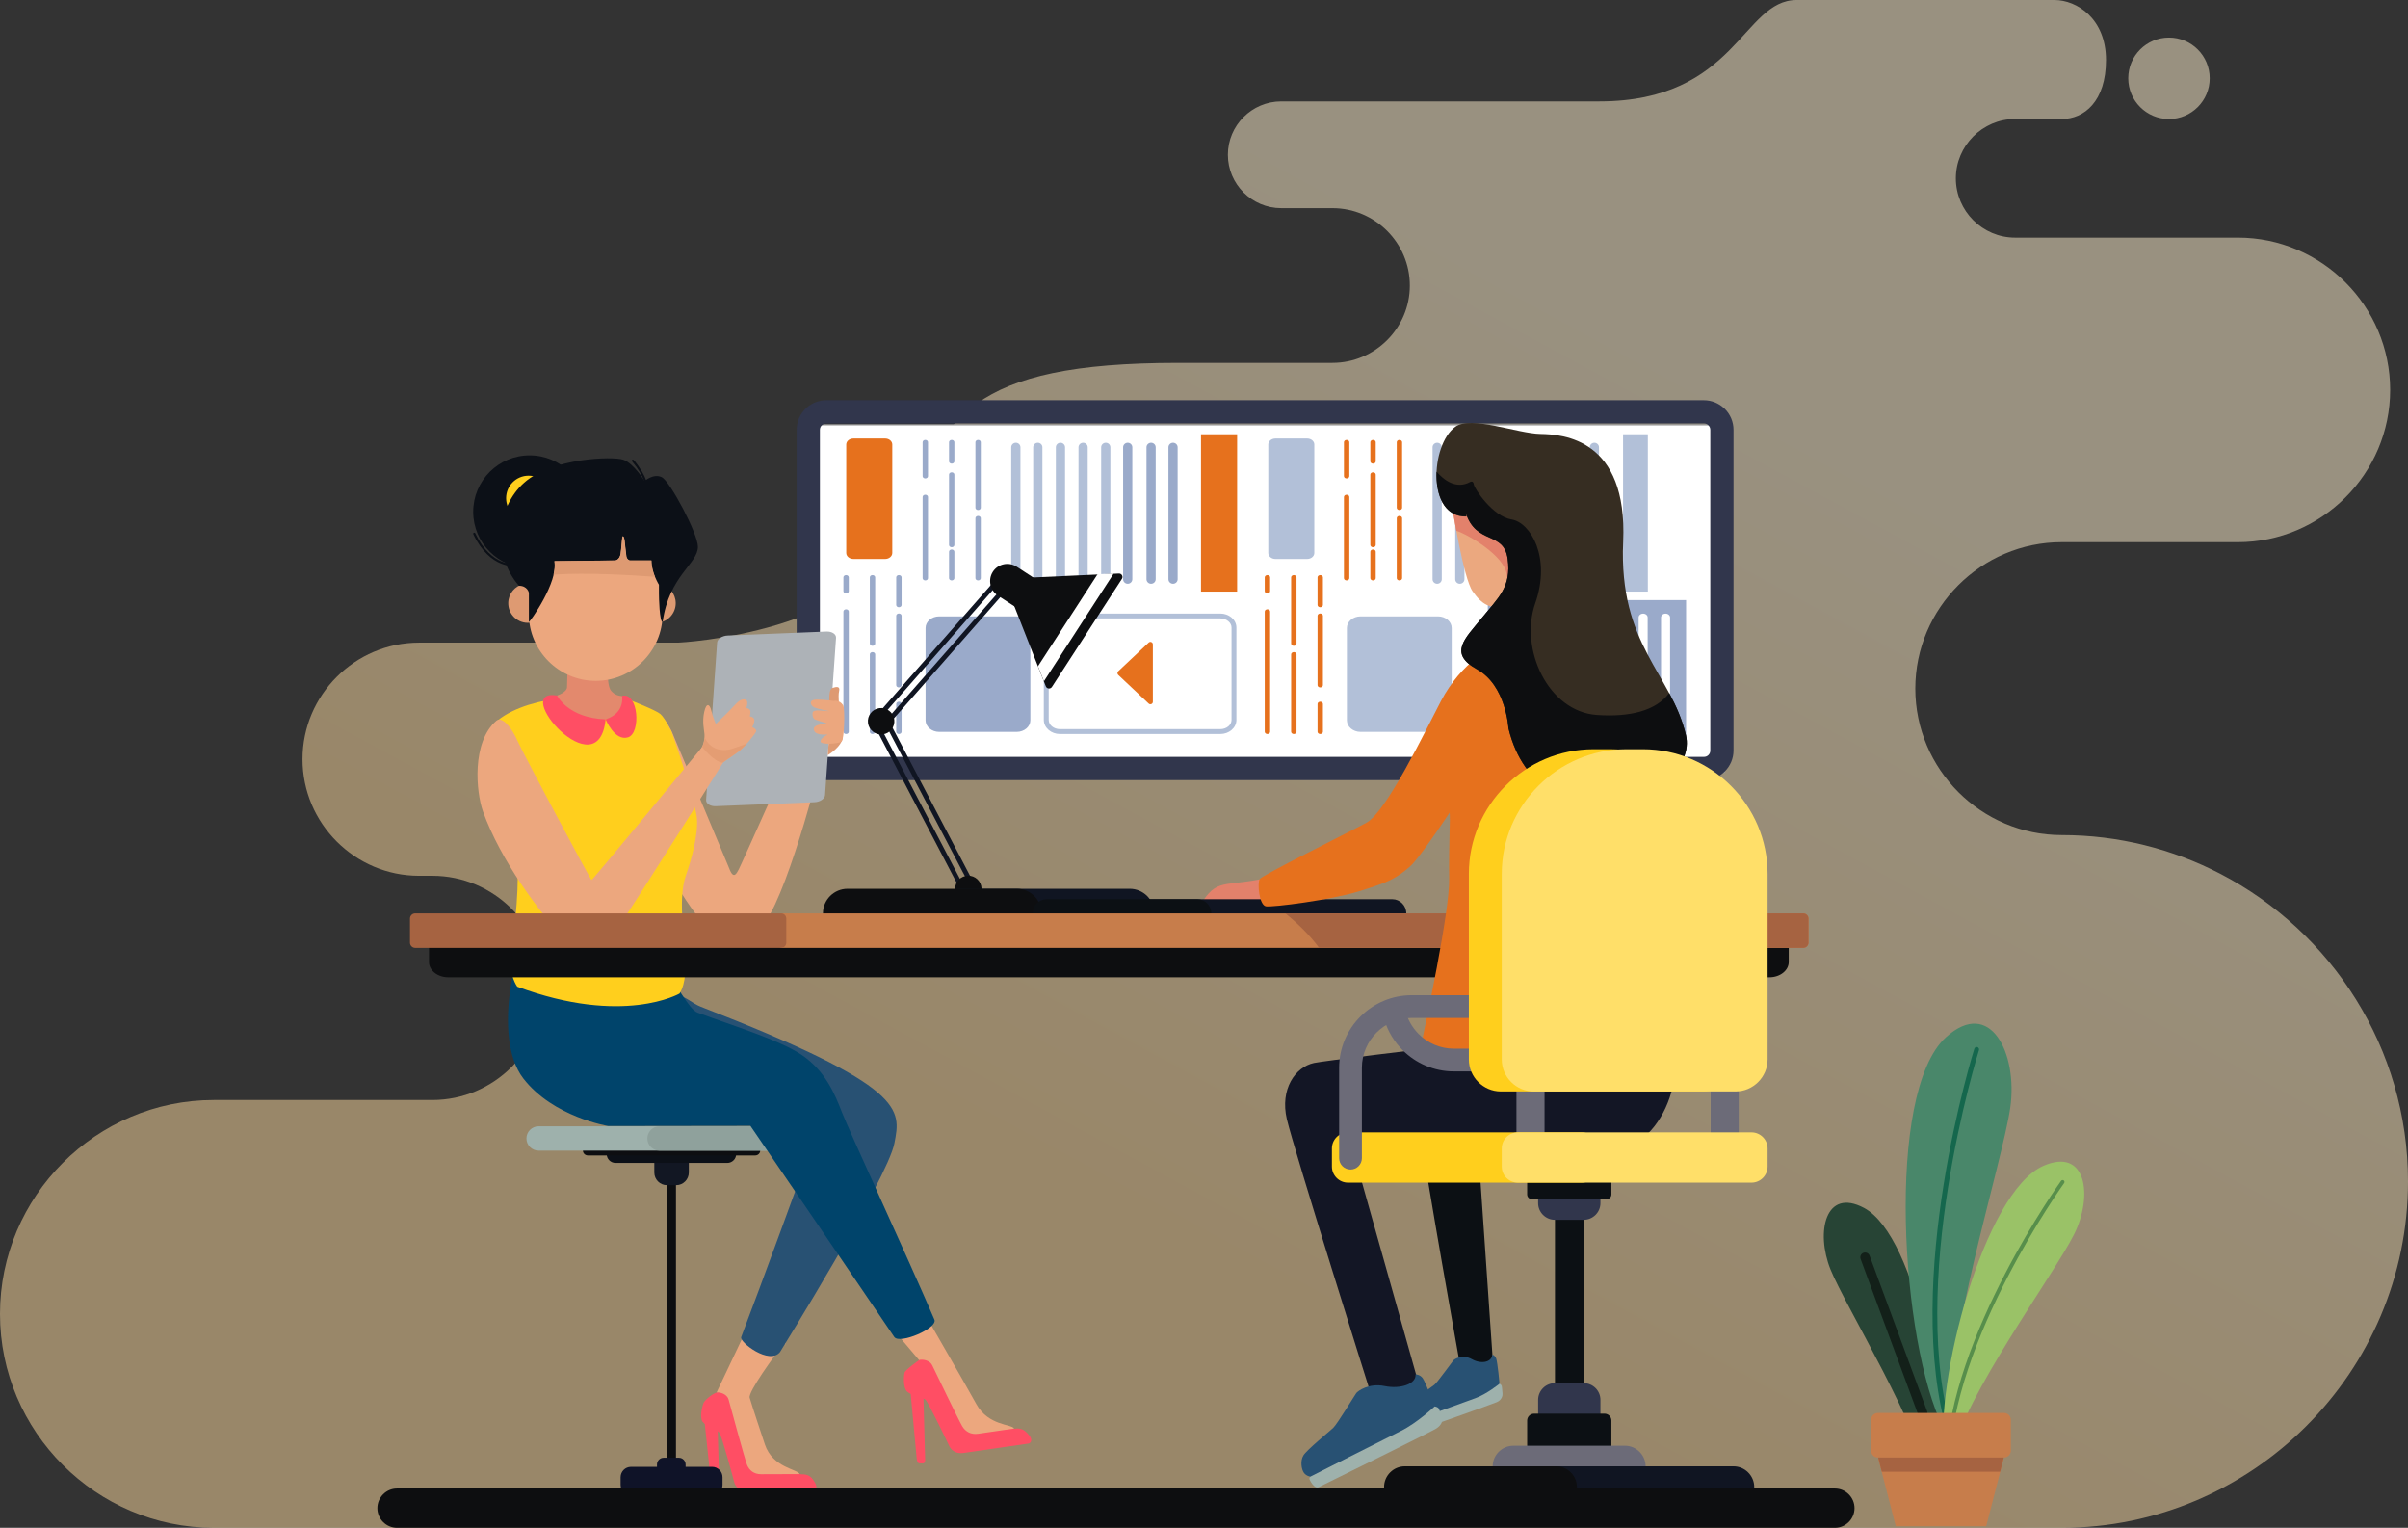 <?xml version="1.0" encoding="UTF-8"?>
<svg width="2010px" height="1275px" viewBox="0 0 2010 1275" version="1.1" xmlns="http://www.w3.org/2000/svg" xmlns:xlink="http://www.w3.org/1999/xlink">
    <rect x="0" y="0" width="2010" height="1275" fill="#333333" stroke="none"/>
    <!-- Generator: Sketch 54.1 (76490) - https://sketchapp.com -->
    <title>illustration-3</title>
    <desc>Created with Sketch.</desc>
    <defs>
        <linearGradient x1="73.267%" y1="26.96%" x2="36.325%" y2="70.119%" id="linearGradient-1">
            <stop stop-color="#FFF0CE" offset="0%"></stop>
            <stop stop-color="#FFDCA0" offset="100%"></stop>
        </linearGradient>
    </defs>
    <g id="Page-1" stroke="none" stroke-width="1" fill="none" fill-rule="evenodd">
        <g id="website-design-1" transform="translate(-273, -9769)">
            <g id="illustration-3" transform="translate(1278, 10406.5) scale(-1, 1) translate(-1278, -10406.5) translate(273, 9769)">
                <path d="M1810.482,99.305 C1791.707,99.305 1776.485,84.087 1776.485,65.318 C1776.485,46.545 1791.707,31.328 1810.482,31.328 C1829.254,31.328 1844.471,46.545 1844.471,65.318 C1844.471,84.087 1829.254,99.305 1810.482,99.305 Z M178.504,917.979 C80.325,917.979 0,998.307 0,1096.489 C0,1194.669 80.325,1275 178.504,1275 L1720.951,1275 C1879.93,1275 2010,1144.922 2010,985.942 C2010,874.655 1946.267,777.533 1853.497,729.275 C1813.738,708.592 1768.646,696.885 1720.951,696.885 C1653.736,696.885 1598.737,641.883 1598.737,574.663 C1598.737,507.442 1653.736,452.444 1720.951,452.444 L1868.041,452.444 C1937.93,452.444 1995.098,395.264 1995.098,325.372 C1995.098,255.486 1937.924,198.306 1868.041,198.306 L1682.044,198.306 C1654.839,198.306 1632.58,176.044 1632.58,148.834 C1632.58,121.625 1654.839,99.298 1682.044,99.298 L1720.951,99.298 C1739.723,99.298 1757.909,84.611 1757.909,50.093 C1757.909,15.574 1733.605,-2.70129318e-12 1714.833,-2.70129318e-12 L1591.951,-3.63797881e-12 C1560.651,-3.01352172e-12 1529.895,-2.70129318e-12 1499.685,-2.70129318e-12 C1454.376,-2.70129318e-12 1449.33,84.611 1334.881,84.611 C1157.948,84.611 1246.413,84.611 1069.49,84.611 C1044.98,84.611 1024.941,104.662 1024.941,129.158 L1024.941,129.161 C1024.941,153.663 1044.986,173.711 1069.49,173.711 L1112.267,173.711 C1147.769,173.711 1176.814,202.763 1176.814,238.26 C1176.814,273.767 1147.769,302.816 1112.267,302.816 L983.505,302.816 C809.64,302.816 785.085,348.254 754.635,438.629 C724.181,529.004 566.033,536.289 566.033,536.289 L349.786,536.289 C296.285,536.289 252.511,580.065 252.511,633.568 C252.511,687.074 296.285,730.847 349.786,730.847 L360.923,730.847 C412.381,730.847 454.482,772.953 454.482,824.416 C454.482,875.876 412.381,917.979 360.923,917.979 L178.504,917.979 Z" id="Fill-3" fill-opacity="0.5" fill="url(#linearGradient-1)" transform="translate(1005, 637.5) scale(-1, 1) translate(-1005, -637.5) "></path>
                <rect id="Rectangle" stroke="#979797" fill="#FFFFFF" x="570.5" y="354.5" width="771" height="290"></rect>
                <g id="screen" transform="translate(563, 334)">
                    <path d="M757.327,19.381 L24.673,19.381 C23.355,19.381 22.155,19.85 21.243,20.631 L20.946,20.942 C19.98,21.908 19.384,23.225 19.384,24.669 L19.384,292.331 C19.384,293.806 19.966,295.128 20.91,296.063 L20.946,296.099 C21.884,297.037 23.202,297.619 24.673,297.619 L757.327,297.619 C758.776,297.619 760.093,297.024 761.054,296.063 L761.077,296.081 L761.095,296.063 C762.034,295.128 762.616,293.806 762.616,292.331 L762.616,24.669 C762.616,23.225 762.02,21.908 761.054,20.942 C760.093,19.981 758.776,19.381 757.327,19.381 Z M24.673,0 L757.327,0 C764.123,0 770.291,2.775 774.758,7.242 C779.22,11.705 782,17.874 782,24.669 L782,292.331 C782,299.09 779.216,305.263 774.74,309.749 L774.758,309.762 C770.291,314.229 764.123,317 757.327,317 L24.673,317 C17.922,317 11.763,314.234 7.283,309.762 L7.22,309.699 C2.766,305.218 0,299.077 0,292.331 L0,24.669 C0,17.874 2.78,11.705 7.242,7.242 C7.468,7.017 7.698,6.809 7.937,6.611 C12.359,2.513 18.247,0 24.673,0 L24.673,0 Z" id="Fill-103" fill="#31364C"></path>
                    <path d="M183.925,181.294 C183.925,179.529 185.622,178.085 187.698,178.085 C189.769,178.085 191.467,179.529 191.467,181.294 L191.467,273.904 C191.467,275.664 189.769,277.108 187.698,277.108 C185.622,277.108 183.925,275.664 183.925,273.904 L183.925,181.294 Z M165.216,181.294 C165.216,179.529 166.914,178.085 168.99,178.085 C171.065,178.085 172.763,179.529 172.763,181.294 L172.763,273.904 C172.763,275.664 171.065,277.108 168.99,277.108 C166.914,277.108 165.216,275.664 165.216,273.904 L165.216,181.294 Z M146.508,181.294 C146.508,179.529 148.206,178.085 150.281,178.085 C152.352,178.085 154.05,179.529 154.05,181.294 L154.05,273.904 C154.05,275.664 152.352,277.108 150.281,277.108 C148.206,277.108 146.508,275.664 146.508,273.904 L146.508,181.294 Z M127.8,181.294 C127.8,179.529 129.493,178.085 131.573,178.085 C133.644,178.085 135.346,179.529 135.346,181.294 L135.346,273.904 C135.346,275.664 133.644,277.108 131.573,277.108 C129.493,277.108 127.8,275.664 127.8,273.904 L127.8,181.294 Z M109.087,181.294 C109.087,179.529 110.784,178.085 112.864,178.085 C114.936,178.085 116.633,179.529 116.633,181.294 L116.633,273.904 C116.633,275.664 114.936,277.108 112.864,277.108 C110.784,277.108 109.087,275.664 109.087,273.904 L109.087,181.294 Z M90.378,181.294 C90.378,179.529 92.08,178.085 94.152,178.085 C96.227,178.085 97.925,179.529 97.925,181.294 L97.925,273.904 C97.925,275.664 96.227,277.108 94.152,277.108 C92.08,277.108 90.378,275.664 90.378,273.904 L90.378,181.294 Z M71.67,181.294 C71.67,179.529 73.368,178.085 75.443,178.085 C77.519,178.085 79.216,179.529 79.216,181.294 L79.216,273.904 C79.216,275.664 77.519,277.108 75.443,277.108 C73.368,277.108 71.67,275.664 71.67,273.904 L71.67,181.294 Z M52.962,181.294 C52.962,179.529 54.664,178.085 56.735,178.085 C58.811,178.085 60.508,179.529 60.508,181.294 L60.508,273.904 C60.508,275.664 58.811,277.108 56.735,277.108 C54.664,277.108 52.962,275.664 52.962,273.904 L52.962,181.294 Z M39.602,289.795 L205.105,289.795 L205.105,166.78 L39.602,166.78 L39.602,289.795 Z" id="Fill-106" fill="#9AAACA"></path>
                    <polygon id="Fill-107" fill="#B2C0D8" points="71.521 159.683 92.209 159.683 92.209 28.388 71.521 28.388"></polygon>
                    <path d="M112.305,39.259 L112.305,149.399 C112.305,151.482 114.029,153.177 116.147,153.177 C118.256,153.177 119.989,151.482 119.989,149.399 L119.989,39.259 C119.989,37.185 118.256,35.485 116.147,35.485 C114.029,35.485 112.305,37.185 112.305,39.259" id="Fill-108" fill="#B2C0D8"></path>
                    <path d="M131.22,39.259 L131.22,149.399 C131.22,151.482 132.949,153.177 135.064,153.177 C137.175,153.177 138.904,151.482 138.904,149.399 L138.904,39.259 C138.904,37.185 137.175,35.485 135.064,35.485 C132.949,35.485 131.22,37.185 131.22,39.259" id="Fill-109" fill="#B2C0D8"></path>
                    <path d="M150.135,39.259 L150.135,149.399 C150.135,151.482 151.868,153.177 153.981,153.177 C156.095,153.177 157.819,151.482 157.819,149.399 L157.819,39.259 C157.819,37.185 156.095,35.485 153.981,35.485 C151.868,35.485 150.135,37.185 150.135,39.259" id="Fill-110" fill="#B2C0D8"></path>
                    <path d="M168.458,39.259 L168.458,149.399 C168.458,151.482 170.187,153.177 172.3,153.177 C174.414,153.177 176.142,151.482 176.142,149.399 L176.142,39.259 C176.142,37.185 174.414,35.485 172.3,35.485 C170.187,35.485 168.458,37.185 168.458,39.259" id="Fill-111" fill="#B2C0D8"></path>
                    <path d="M186.782,39.259 L186.782,149.399 C186.782,151.482 188.51,153.177 190.619,153.177 L190.624,153.177 C192.737,153.177 194.466,151.482 194.466,149.399 L194.466,39.259 C194.466,37.185 192.737,35.485 190.624,35.485 L190.619,35.485 C188.51,35.485 186.782,37.185 186.782,39.259" id="Fill-112" fill="#B2C0D8"></path>
                    <path d="M206.287,39.259 L206.287,149.399 C206.287,151.482 208.016,153.177 210.129,153.177 C212.243,153.177 213.971,151.482 213.971,149.399 L213.971,39.259 C213.971,37.185 212.243,35.485 210.129,35.485 C208.016,35.485 206.287,37.185 206.287,39.259" id="Fill-113" fill="#B2C0D8"></path>
                    <path d="M224.611,39.259 L224.611,149.399 C224.611,151.482 226.339,153.177 228.453,153.177 C230.562,153.177 232.295,151.482 232.295,149.399 L232.295,39.259 C232.295,37.185 230.562,35.485 228.453,35.485 C226.339,35.485 224.611,37.185 224.611,39.259" id="Fill-114" fill="#B2C0D8"></path>
                    <path d="M243.525,39.259 L243.525,149.399 C243.525,151.482 245.254,153.177 247.367,153.177 C249.481,153.177 251.209,151.482 251.209,149.399 L251.209,39.259 C251.209,37.185 249.481,35.485 247.367,35.485 C245.254,35.485 243.525,37.185 243.525,39.259" id="Fill-115" fill="#B2C0D8"></path>
                    <path d="M276.626,89.746 C276.626,90.791 277.63,91.638 278.87,91.638 C280.105,91.638 281.11,90.791 281.11,89.746 L281.11,35.016 C281.11,33.971 280.105,33.119 278.87,33.119 C277.63,33.119 276.626,33.971 276.626,35.016 L276.626,89.746 Z M276.626,148.494 C276.626,149.539 277.63,150.386 278.87,150.386 C280.105,150.386 281.11,149.539 281.11,148.494 L281.11,98.424 C281.11,97.383 280.105,96.531 278.87,96.531 C277.63,96.531 276.626,97.383 276.626,98.424 L276.626,148.494 Z M298.666,51.031 C298.666,52.076 299.67,52.923 300.905,52.923 C302.145,52.923 303.145,52.076 303.145,51.031 L303.145,35.016 C303.145,33.971 302.145,33.119 300.905,33.119 C299.67,33.119 298.666,33.971 298.666,35.016 L298.666,51.031 Z M298.666,120.787 C298.666,121.832 299.67,122.679 300.905,122.679 C302.145,122.679 303.145,121.832 303.145,120.787 L303.145,62.048 C303.145,61.002 302.145,60.151 300.905,60.151 C299.67,60.151 298.666,61.002 298.666,62.048 L298.666,120.787 Z M298.666,148.494 C298.666,149.539 299.67,150.386 300.905,150.386 C302.145,150.386 303.145,149.539 303.145,148.494 L303.145,126.464 C303.145,125.419 302.145,124.572 300.905,124.572 C299.67,124.572 298.666,125.419 298.666,126.464 L298.666,148.494 Z M320.701,63.377 C320.701,64.422 321.706,65.269 322.941,65.269 C324.181,65.269 325.18,64.422 325.18,63.377 L325.18,35.016 C325.18,33.971 324.181,33.119 322.941,33.119 C321.706,33.119 320.701,33.971 320.701,35.016 L320.701,63.377 Z M320.701,148.494 C320.701,149.539 321.706,150.386 322.941,150.386 C324.181,150.386 325.18,149.539 325.18,148.494 L325.18,80.738 C325.18,79.693 324.181,78.846 322.941,78.846 C321.706,78.846 320.701,79.693 320.701,80.738 L320.701,148.494 Z M342.741,170.852 C342.741,171.898 343.741,172.745 344.981,172.745 C346.216,172.745 347.22,171.898 347.22,170.852 L347.22,147.827 C347.22,146.777 346.216,145.935 344.981,145.935 C343.741,145.935 342.741,146.777 342.741,147.827 L342.741,170.852 Z M342.741,237.775 C342.741,238.824 343.741,239.667 344.981,239.667 C346.216,239.667 347.22,238.824 347.22,237.775 L347.22,179.869 C347.22,178.819 346.216,177.976 344.981,177.976 C343.741,177.976 342.741,178.819 342.741,179.869 L342.741,237.775 Z M342.741,276.665 C342.741,277.711 343.741,278.558 344.981,278.558 C346.216,278.558 347.22,277.711 347.22,276.665 L347.22,253.464 C347.22,252.419 346.216,251.572 344.981,251.572 C343.741,251.572 342.741,252.419 342.741,253.464 L342.741,276.665 Z M364.772,203.065 C364.772,204.111 365.781,204.958 367.016,204.958 C368.251,204.958 369.26,204.111 369.26,203.065 L369.26,147.827 C369.26,146.777 368.251,145.935 367.016,145.935 C365.781,145.935 364.772,146.777 364.772,147.827 L364.772,203.065 Z M364.772,276.665 C364.772,277.711 365.781,278.558 367.016,278.558 C368.251,278.558 369.26,277.711 369.26,276.665 L369.26,212.077 C369.26,211.032 368.251,210.185 367.016,210.185 C365.781,210.185 364.772,211.032 364.772,212.077 L364.772,276.665 Z M386.812,159.34 C386.812,160.385 387.816,161.232 389.051,161.232 C390.291,161.232 391.296,160.385 391.296,159.34 L391.296,147.827 C391.296,146.777 390.291,145.935 389.051,145.935 C387.816,145.935 386.812,146.777 386.812,147.827 L386.812,159.34 Z M386.812,276.665 C386.812,277.711 387.816,278.558 389.051,278.558 C390.291,278.558 391.296,277.711 391.296,276.665 L391.296,176.363 C391.296,175.318 390.291,174.471 389.051,174.471 C387.816,174.471 386.812,175.318 386.812,176.363 L386.812,276.665 L386.812,276.665 Z" id="Fill-116" fill="#E6711D"></path>
                    <path d="M388.34,127.482 L388.34,36.932 C388.34,34.187 385.658,31.937 382.385,31.937 L355.87,31.937 C352.597,31.937 349.92,34.187 349.92,36.932 L349.92,127.482 C349.92,130.232 352.597,132.478 355.87,132.478 L382.385,132.478 C385.658,132.478 388.34,130.232 388.34,127.482" id="Fill-117" fill="#B2C0D8"></path>
                    <path d="M235.25,190.055 L235.25,267.111 C235.25,272.424 240.369,276.784 246.624,276.784 L311.352,276.784 C317.611,276.784 322.73,272.424 322.73,267.111 L322.73,190.055 C322.73,184.737 317.611,180.382 311.352,180.382 L246.624,180.382 C240.369,180.382 235.25,184.737 235.25,190.055" id="Fill-118" fill="#B2C0D8"></path>
                    <polygon id="Fill-119" fill="#E6711D" points="414.348 159.683 444.493 159.683 444.493 28.388 414.348 28.388"></polygon>
                    <path d="M463.998,39.259 L463.998,149.399 C463.998,151.482 465.73,153.177 467.843,153.177 C469.951,153.177 471.683,151.482 471.683,149.399 L471.683,39.259 C471.683,37.185 469.951,35.485 467.843,35.485 C465.73,35.485 463.998,37.185 463.998,39.259" id="Fill-120" fill="#9AAACA"></path>
                    <path d="M482.322,39.259 L482.322,149.399 C482.322,151.482 484.05,153.177 486.159,153.177 C488.273,153.177 490.006,151.482 490.006,149.399 L490.006,39.259 C490.006,37.185 488.273,35.485 486.159,35.485 C484.05,35.485 482.322,37.185 482.322,39.259" id="Fill-121" fill="#9AAACA"></path>
                    <path d="M501.828,39.259 L501.828,149.399 C501.828,151.482 503.556,153.177 505.67,153.177 C507.779,153.177 509.512,151.482 509.512,149.399 L509.512,39.259 C509.512,37.185 507.779,35.485 505.67,35.485 C503.556,35.485 501.828,37.185 501.828,39.259" id="Fill-122" fill="#9AAACA"></path>
                    <path d="M520.151,39.259 L520.151,149.399 C520.151,151.482 521.88,153.177 523.993,153.177 C526.102,153.177 527.835,151.482 527.835,149.399 L527.835,39.259 C527.835,37.185 526.102,35.485 523.993,35.485 C521.88,35.485 520.151,37.185 520.151,39.259" id="Fill-123" fill="#B2C0D8"></path>
                    <path d="M539.066,39.259 L539.066,149.399 C539.066,151.482 540.794,153.177 542.903,153.177 C545.021,153.177 546.75,151.482 546.75,149.399 L546.75,39.259 C546.75,37.185 545.021,35.485 542.903,35.485 C540.794,35.485 539.066,37.185 539.066,39.259" id="Fill-124" fill="#B2C0D8"></path>
                    <path d="M557.98,39.259 L557.98,149.399 C557.98,151.482 559.71,153.177 561.825,153.177 C563.94,153.177 565.664,151.482 565.664,149.399 L565.664,39.259 C565.664,37.185 563.94,35.485 561.825,35.485 C559.71,35.485 557.98,37.185 557.98,39.259" id="Fill-125" fill="#B2C0D8"></path>
                    <path d="M576.895,39.259 L576.895,149.399 C576.895,151.482 578.623,153.177 580.732,153.177 L580.737,153.177 C582.851,153.177 584.579,151.482 584.579,149.399 L584.579,39.259 C584.579,37.185 582.851,35.485 580.737,35.485 L580.732,35.485 C578.623,35.485 576.895,37.185 576.895,39.259" id="Fill-126" fill="#B2C0D8"></path>
                    <path d="M595.218,39.259 L595.218,149.399 C595.218,151.482 596.947,153.177 599.06,153.177 C601.174,153.177 602.902,151.482 602.902,149.399 L602.902,39.259 C602.902,37.185 601.174,35.485 599.06,35.485 C596.947,35.485 595.218,37.185 595.218,39.259" id="Fill-127" fill="#B2C0D8"></path>
                    <path d="M628.319,89.746 C628.319,90.791 629.323,91.638 630.559,91.638 C631.798,91.638 632.803,90.791 632.803,89.746 L632.803,35.016 C632.803,33.971 631.798,33.119 630.559,33.119 C629.323,33.119 628.319,33.971 628.319,35.016 L628.319,89.746 Z M628.319,148.494 C628.319,149.539 629.323,150.386 630.559,150.386 C631.798,150.386 632.803,149.539 632.803,148.494 L632.803,98.424 C632.803,97.383 631.798,96.531 630.559,96.531 C629.323,96.531 628.319,97.383 628.319,98.424 L628.319,148.494 Z M650.359,51.031 C650.359,52.076 651.363,52.923 652.599,52.923 C653.834,52.923 654.838,52.076 654.838,51.031 L654.838,35.016 C654.838,33.971 653.834,33.119 652.599,33.119 C651.363,33.119 650.359,33.971 650.359,35.016 L650.359,51.031 Z M650.359,120.787 C650.359,121.832 651.363,122.679 652.599,122.679 C653.834,122.679 654.838,121.832 654.838,120.787 L654.838,62.048 C654.838,61.002 653.834,60.151 652.599,60.151 C651.363,60.151 650.359,61.002 650.359,62.048 L650.359,120.787 Z M650.359,148.494 C650.359,149.539 651.363,150.386 652.599,150.386 C653.834,150.386 654.838,149.539 654.838,148.494 L654.838,126.464 C654.838,125.419 653.834,124.572 652.599,124.572 C651.363,124.572 650.359,125.419 650.359,126.464 L650.359,148.494 Z M672.394,63.377 C672.394,64.422 673.399,65.269 674.638,65.269 C675.874,65.269 676.878,64.422 676.878,63.377 L676.878,35.016 C676.878,33.971 675.874,33.119 674.638,33.119 C673.399,33.119 672.394,33.971 672.394,35.016 L672.394,63.377 Z M672.394,148.494 C672.394,149.539 673.399,150.386 674.638,150.386 C675.874,150.386 676.878,149.539 676.878,148.494 L676.878,80.738 C676.878,79.693 675.874,78.846 674.638,78.846 C673.399,78.846 672.394,79.693 672.394,80.738 L672.394,148.494 Z M694.429,170.852 C694.429,171.898 695.434,172.745 696.674,172.745 C697.909,172.745 698.913,171.898 698.913,170.852 L698.913,147.827 C698.913,146.777 697.909,145.935 696.674,145.935 C695.434,145.935 694.429,146.777 694.429,147.827 L694.429,170.852 Z M694.429,237.775 C694.429,238.824 695.434,239.667 696.674,239.667 C697.909,239.667 698.913,238.824 698.913,237.775 L698.913,179.869 C698.913,178.819 697.909,177.976 696.674,177.976 C695.434,177.976 694.429,178.819 694.429,179.869 L694.429,237.775 Z M694.429,276.665 C694.429,277.711 695.434,278.558 696.674,278.558 C697.909,278.558 698.913,277.711 698.913,276.665 L698.913,253.464 C698.913,252.419 697.909,251.572 696.674,251.572 C695.434,251.572 694.429,252.419 694.429,253.464 L694.429,276.665 Z M716.469,203.065 C716.469,204.111 717.469,204.958 718.709,204.958 C719.949,204.958 720.949,204.111 720.949,203.065 L720.949,147.827 C720.949,146.777 719.949,145.935 718.709,145.935 C717.469,145.935 716.469,146.777 716.469,147.827 L716.469,203.065 Z M716.469,276.665 C716.469,277.711 717.469,278.558 718.709,278.558 C719.949,278.558 720.949,277.711 720.949,276.665 L720.949,212.077 C720.949,211.032 719.949,210.185 718.709,210.185 C717.469,210.185 716.469,211.032 716.469,212.077 L716.469,276.665 Z M738.505,159.34 C738.505,160.385 739.514,161.232 740.744,161.232 C741.984,161.232 742.989,160.385 742.989,159.34 L742.989,147.827 C742.989,146.777 741.984,145.935 740.744,145.935 C739.514,145.935 738.505,146.777 738.505,147.827 L738.505,159.34 Z M738.505,276.665 C738.505,277.711 739.514,278.558 740.744,278.558 C741.984,278.558 742.989,277.711 742.989,276.665 L742.989,176.363 C742.989,175.318 741.984,174.471 740.744,174.471 C739.514,174.471 738.505,175.318 738.505,176.363 L738.505,276.665 L738.505,276.665 Z" id="Fill-128" fill="#9AAACA"></path>
                    <path d="M740.624,127.482 L740.624,36.932 C740.624,34.187 737.947,31.937 734.674,31.937 L708.159,31.937 C704.886,31.937 702.204,34.187 702.204,36.932 L702.204,127.482 C702.204,130.232 704.886,132.478 708.159,132.478 L734.674,132.478 C737.947,132.478 740.624,130.232 740.624,127.482" id="Fill-129" fill="#E6711D"></path>
                    <path d="M586.943,190.055 L586.943,267.111 C586.943,272.424 592.062,276.784 598.317,276.784 L663.045,276.784 C669.304,276.784 674.423,272.424 674.423,267.111 L674.423,190.055 C674.423,184.737 669.304,180.382 663.045,180.382 L598.317,180.382 C592.062,180.382 586.943,184.737 586.943,190.055" id="Fill-130" fill="#9AAACA"></path>
                    <path d="M414.939,266.841 L414.939,189.729 C414.939,186.444 416.506,183.47 419.021,181.343 C421.454,179.288 424.777,178.017 428.417,178.017 L562.23,178.017 C565.87,178.017 569.197,179.288 571.622,181.343 C574.141,183.47 575.713,186.444 575.713,189.729 L575.713,266.841 C575.713,270.131 574.141,273.096 571.622,275.227 C569.197,277.282 565.87,278.558 562.23,278.558 L428.417,278.558 C424.777,278.558 421.454,277.282 419.021,275.227 C416.501,273.096 414.939,270.131 414.939,266.841 Z M419.016,189.729 L419.016,266.841 C419.016,268.878 420.027,270.752 421.653,272.127 C423.373,273.583 425.766,274.484 428.417,274.484 L562.23,274.484 C564.881,274.484 567.274,273.583 568.994,272.127 C570.62,270.752 571.626,268.878 571.626,266.841 L571.626,189.729 C571.626,187.692 570.62,185.818 568.994,184.443 C567.274,182.983 564.881,182.082 562.23,182.082 L428.417,182.082 C425.766,182.082 423.373,182.983 421.653,184.443 C420.027,185.818 419.016,187.692 419.016,189.729 L419.016,189.729 Z" id="Fill-131" fill="#B2C0D8"></path>
                    <path d="M484.686,251.635 L484.686,203.753 C484.686,202.91 485.16,202.186 485.931,201.847 C486.703,201.516 487.556,201.665 488.174,202.24 L513.591,226.177 C514.024,226.589 514.24,227.096 514.24,227.694 C514.24,228.291 514.024,228.803 513.591,229.21 L488.174,253.147 C487.556,253.731 486.703,253.876 485.931,253.541 C485.16,253.206 484.686,252.482 484.686,251.635" id="Fill-132" fill="#E6711D"></path>
                </g>
                <g id="girl-mobile" transform="translate(1382, 814) scale(-1, 1) translate(-1382, -814) translate(1149, 380)">
                    <path d="M375.848,787.169 C376.265,803.467 377.108,836.106 377.229,838.1 C377.392,840.77 375.805,841.21 375.805,841.21 C375.805,841.21 374.511,841.21 372.439,841.21 C370.365,841.21 370.148,836.719 370.148,836.719 L365.163,783.21 C364.009,782.659 362.989,782.053 362.221,781.373 C358.604,778.172 359.402,767.836 360.052,765.458 C360.702,763.081 371.964,755.199 371.964,755.199 C374.494,750.802 383.093,752.083 383.093,752.083 L398.452,776.186 L421.636,809.87 L451.23,812.378 C454.075,811.966 457.95,811.631 461.504,815.033 C463.27,816.721 465.314,818.984 465.669,820.689 C466.319,823.779 463.807,824.625 463.807,824.625 C463.807,824.625 418.581,831.172 409.516,832.484 C400.445,833.797 397.544,827.122 397.544,827.122 C397.544,827.122 379.877,790.004 377.458,788.067 C377.075,787.761 376.522,787.464 375.848,787.169 Z" id="Fill-96" fill="#FF4E64"></path>
                    <path d="M419.936,791.703 C429.953,809.967 449.528,808.349 451.486,812.139 C451.486,812.139 427.321,815.635 421.445,816.487 C415.574,817.336 410.988,814.868 408.197,810.228 C405.404,805.583 385.126,763.435 383.112,759.281 C381.094,755.124 374.999,754.082 372.149,754.976 L338.28,714.938 L367.028,699.445 C367.028,699.445 409.911,773.442 419.936,791.703 Z" id="Fill-57" fill="#ECA77E"></path>
                    <path d="M202.32,795.89 L192.697,802.396 L198.34,856.201 C198.34,856.201 198.553,860.186 200.626,860.186 C202.696,860.186 203.989,860.186 203.989,860.186 C203.989,860.186 205.575,859.794 205.412,857.427 C205.253,855.057 203.801,804.103 203.801,804.103 L202.32,795.89" id="Fill-58" fill="#FF4E64"></path>
                    <path d="M192.408,790.485 C191.322,792.759 188.616,802.93 191.595,806.642 C194.573,810.35 203.37,813.223 205.399,815.501 C207.431,817.772 217.987,857.266 217.987,857.266 C217.987,857.266 219.61,864.325 228.815,864.325 C238.018,864.325 283.904,864.325 283.904,864.325 C283.904,864.325 286.544,863.848 286.476,860.676 C286.436,858.927 284.839,856.38 283.409,854.447 C280.533,850.548 276.639,850.324 273.755,850.324 L244.99,843.563 L228.341,806.698 L217.649,780.49 C217.649,780.49 209.392,777.977 206.078,781.989 C202.099,780.49 193.488,788.211 192.408,790.485 Z" id="Fill-59" fill="#FF4E64"></path>
                    <path d="M260.57,739.539 C250.634,752.136 229.376,781.737 230.751,786.408 C233.135,794.518 240.841,817.504 243.46,825.415 C249.955,845.008 271.185,846.104 272.415,850.152 C272.415,850.152 246.301,850.26 240.349,850.26 C234.394,850.26 230.336,847.156 228.441,842.136 C226.546,837.119 214.369,792.316 213.15,787.894 C211.931,783.478 206.112,781.567 203.137,782.043 L230.751,723.85 C236.223,723.215 263.19,739.527 260.57,742.847" id="Fill-60" fill="#ECA77E"></path>
                    <path d="M256.071,748.329 C256.071,748.329 345.821,603.791 351.549,574.153 C357.046,545.71 362.327,526.991 189.865,460.098 C182.793,457.354 177.196,451.209 168.991,450.074 C50.213,470.508 -3.925,521.008 161.172,536.819 C294.776,549.613 275.702,595.118 275.702,595.118 C275.702,595.118 240.538,691.79 223.669,735.853 C222.091,739.974 247.179,759.375 256.071,748.329" id="Fill-61" fill="#285173"></path>
                    <path d="M169.252,840.627 L169.252,587.959 C169.252,586.409 167.968,585.141 166.396,585.141 L164.292,585.141 C162.72,585.141 161.437,586.409 161.437,587.959 L161.437,840.627 C161.437,842.177 162.72,843.442 164.292,843.442 L166.396,843.442 C167.968,843.442 169.252,842.177 169.252,840.627" id="Fill-62" fill="#0D0E11"></path>
                    <path d="M169.444,577.774 L161.691,577.774 C155.9,577.774 151.165,582.512 151.165,588.303 L151.165,598.503 C151.165,604.293 155.9,609.029 161.691,609.029 L169.444,609.029 C175.234,609.029 179.969,604.293 179.969,598.503 L179.969,588.303 C179.969,582.512 175.234,577.774 169.444,577.774" id="Fill-63" fill="#121723"></path>
                    <path d="M171.696,836.522 L158.995,836.522 C155.916,836.522 153.398,839.052 153.398,842.15 L153.398,846.298 C153.398,849.395 155.916,851.926 158.995,851.926 L171.696,851.926 C174.775,851.926 177.29,849.395 177.29,846.298 L177.29,842.15 C177.29,839.052 174.775,836.522 171.696,836.522" id="Fill-64" fill="#0F1328"></path>
                    <path d="M199.467,844.112 L131.668,844.112 C126.916,844.112 123.031,848.004 123.031,852.758 L123.031,859.131 C123.031,863.888 126.916,867.777 131.668,867.777 L199.467,867.777 C204.219,867.777 208.103,863.888 208.103,859.131 L208.103,852.758 C208.103,848.004 204.219,844.112 199.467,844.112" id="Fill-65" fill="#0F1328"></path>
                    <path d="M219.491,583.132 L219.491,583.132 C219.491,579.077 216.147,575.764 212.062,575.764 L118.849,575.764 C114.762,575.764 111.42,579.077 111.42,583.132 C111.42,587.184 114.762,590.499 118.849,590.499 L212.062,590.499 C216.147,590.499 219.491,587.184 219.491,583.132" id="Fill-66" fill="#0C1017"></path>
                    <path d="M239.587,580.118 L239.587,580.118 C239.587,577.844 237.701,575.988 235.393,575.988 L95.742,575.988 C93.436,575.988 91.548,577.844 91.548,580.118 C91.548,582.388 93.436,584.248 95.742,584.248 L235.393,584.248 C237.701,584.248 239.587,582.388 239.587,580.118" id="Fill-67" fill="#0D0E11"></path>
                    <path d="M54.548,559.914 L280.159,559.914 C285.723,559.914 290.273,564.487 290.273,570.07 L290.273,570.073 C290.273,575.659 285.723,580.229 280.159,580.229 L54.548,580.229 C48.987,580.229 44.434,575.659 44.434,570.073 L44.434,570.07 C44.434,564.487 48.987,559.914 54.548,559.914" id="Fill-68" fill="#9EB1AC"></path>
                    <path d="M155.486,559.914 L280.15,559.914 C285.716,559.914 290.273,564.487 290.273,570.07 L290.273,570.073 C290.273,575.659 285.716,580.229 280.15,580.229 L155.486,580.229 C149.917,580.229 145.36,575.659 145.36,570.073 L145.36,570.07 C145.36,564.487 149.917,559.914 155.486,559.914" id="Fill-69" fill="#8FA19C"></path>
                    <path d="M47.112,0 C73.132,0 94.227,21.092 94.227,47.106 C94.227,73.12 73.132,94.212 47.112,94.212 C21.093,94.212 0,73.12 0,47.106 C0,21.092 21.093,0 47.112,0" id="Fill-70" fill="#0C1017"></path>
                    <path d="M46.219,16.967 C56.579,16.967 64.977,25.363 64.977,35.72 C64.977,46.075 56.579,54.473 46.219,54.473 C35.859,54.473 27.464,46.075 27.464,35.72 C27.464,25.363 35.859,16.967 46.219,16.967" id="Fill-71" fill="#FFCF1D"></path>
                    <path d="M221.602,345.598 C223.088,343.147 271.499,234.587 272.044,233.824 C272.595,233.057 273.796,233.242 273.796,233.242 C273.796,233.242 284.126,245.261 291.877,246.13 C291.877,246.13 292.775,248.012 292.425,248.552 C292.076,249.094 265.635,357.482 243.67,389.856 C233.141,405.368 211.607,411.315 198.838,398.239 C176.909,375.781 152.269,331.716 137.649,291.143 C131.871,275.109 128.072,233.412 148.723,215.575 C154.197,210.846 162.681,223.456 166.259,231.709 C169.842,239.958 213.663,344.624 213.663,344.624 C217.528,355.066 220.115,348.049 221.602,345.598 Z" id="Fill-72" fill="#ECA77E"></path>
                    <path d="M162.874,435.719 C169.004,438.477 179.545,462.207 187.217,465.042 C217.449,476.215 256.046,488.031 274.327,500.418 C293.839,513.631 301.883,532.953 307.84,548.349 C313.818,563.803 362.393,668.748 384.963,721.241 C388.045,728.404 355.831,742.159 351.461,735.734 C330.026,704.198 259.622,600.675 231.354,559.512 L112.711,559.677 C112.711,559.677 66.749,552.296 41.776,519.917 C14.884,485.057 37.07,400.042 48.914,398.904 C71.367,396.75 116.492,385.842 152.503,403.456 C174.34,414.132 152.954,435.81 162.874,435.719" id="Fill-73" fill="#00446B"></path>
                    <path d="M165.021,229.145 C173.052,250.886 185.788,292.314 186.725,302.731 C187.955,316.337 182.105,337.515 177.68,350.043 C169.403,373.48 178.779,408.614 176.837,433.085 C176.343,439.292 174.937,444.883 172.203,449.146 C172.203,449.146 125.398,476.296 36.753,443.396 C36.753,443.396 29.455,433.553 31.519,418.011 C43.398,328.561 35.827,316.064 16.077,225.2 C39.115,201.081 97.444,197.173 131.316,204.416 C131.342,204.425 152.421,212.61 156.201,215.843 C159.983,219.084 164.731,229.344 164.731,229.344 L165.021,229.145" id="Fill-74" fill="#FFCF1D"></path>
                    <path d="M78.93,152.034 L79.115,164.406 C79.115,164.406 78.41,189.723 78.305,193.565 C78.211,196.897 72.431,200.555 63.597,202.18 C59.395,202.954 64.322,209.808 73.022,217.042 C90.541,231.606 101.535,221.42 110.371,220.425 C129.687,218.256 133.113,201.366 124.069,200.884 C121.508,200.748 118.096,199.929 115.114,196.5 C111.005,191.77 111.77,171.203 116.16,165.943 C120.55,160.677 78.93,152.034 78.93,152.034" id="Fill-75" fill="#E3896D"></path>
                    <path d="M110.527,220.31 C104.467,279.669 30.052,193.791 70.015,200.399 C70.015,200.399 78.895,219.219 110.527,220.31" id="Fill-76" fill="#FF4E64"></path>
                    <path d="M124.25,200.755 C124.25,200.755 127.078,214.955 110.527,220.334 C110.527,220.334 118.019,238.715 129.177,235.339 C140.335,231.964 137.85,197.046 124.25,200.755" id="Fill-77" fill="#FF4E64"></path>
                    <path d="M154.878,107.165 C155.281,107.222 155.679,107.287 156.074,107.37 L156.085,107.373 L156.085,107.37 C163.355,108.901 168.875,115.305 169.025,123.081 C169.193,132.116 162.034,139.581 153.035,139.752 C144.036,139.923 136.599,132.735 136.432,123.702 C136.329,118.45 138.703,113.728 142.48,110.663 C142.065,115.496 142.829,121.473 148.972,122.074 L148.796,112.636 C148.722,108.818 152.268,107.062 154.878,107.165" id="Fill-78" fill="#DE9A72"></path>
                    <path d="M43.401,107.165 C42.995,107.222 42.6,107.287 42.205,107.37 L42.191,107.373 L42.194,107.37 C34.924,108.901 29.401,115.305 29.254,123.081 C29.083,132.116 36.242,139.581 45.241,139.752 C54.243,139.923 61.677,132.735 61.847,123.702 C61.95,118.45 59.573,113.728 55.799,110.663 C56.213,115.496 55.45,121.473 49.307,122.074 L49.483,112.636 C49.557,108.818 46.008,107.062 43.401,107.165" id="Fill-79" fill="#DE9A72"></path>
                    <path d="M102.263,25.897 L102.271,25.897 C132.966,25.897 158.087,50.998 158.087,81.68 L158.087,132.418 C158.087,163.097 132.966,188.201 102.271,188.201 L102.263,188.201 C71.568,188.201 46.444,163.097 46.444,132.418 L46.444,81.68 C46.444,50.998 71.568,25.897 102.263,25.897" id="Fill-80" fill="#ECA77E"></path>
                    <path d="M46.464,139.085 L46.464,114.628 C46.464,114.628 45.339,108.837 38.174,108.837 C16.204,83.605 19.101,43.553 42.558,22.787 C66.014,2.021 116.394,0.69 125.187,3.618 C133.987,6.546 143.046,21.451 143.046,21.451 C143.046,21.451 150.509,14.797 157.441,18.256 C164.369,21.717 187.561,65.375 187.561,76.293 C187.561,90.573 163.446,100.447 158.117,139.085 C155.461,139.085 155.029,118.623 155.029,115.161 C155.029,111.703 155.029,107.974 155.029,107.974 C155.029,107.974 148.788,98.095 148.788,87.71 L131.093,87.71 C129.655,87.71 128.255,86.161 127.936,84.643 C127.615,83.125 126.655,73.061 126.337,70.667 C126.016,68.269 125.218,67.069 124.738,67.71 C124.258,68.349 123.937,76.656 123.138,82.007 C122.349,87.276 118.775,87.702 118.661,87.71 L67.891,88.266 C71.104,105.858 47.276,139.085 46.464,139.085" id="Fill-81" fill="#0C1017"></path>
                    <path d="M289.651,144.007 L207.611,153.07 C203.017,153.578 199.251,156.53 199.251,159.634 L199.25,291.103 C199.25,294.203 203.016,296.32 207.61,295.817 L289.649,286.749 C294.251,286.241 298.009,283.289 298.009,280.19 L298.01,148.716 C298.01,145.616 294.252,143.494 289.651,144.007" id="Fill-83" fill="#ADB2B7" transform="translate(248.63, 219.911) rotate(4) translate(-248.63, -219.911) "></path>
                    <path d="M35.37,90.539 C35.863,90.471 36.318,90.81 36.386,91.296 C36.458,91.785 36.116,92.238 35.624,92.305 C35.564,92.314 14.34,95.714 0.085,65.793 C-0.125,65.346 0.068,64.815 0.515,64.603 C0.962,64.397 1.5,64.586 1.71,65.03 C15.39,93.747 35.314,90.547 35.37,90.539" id="Fill-86" fill="#0C1017"></path>
                    <path d="M142.162,46.176 C141.899,46.596 142.02,47.147 142.437,47.413 C142.856,47.677 143.405,47.555 143.672,47.135 C143.706,47.084 155.488,29.191 133.982,3.885 C133.659,3.51 133.096,3.465 132.722,3.788 C132.348,4.106 132.303,4.674 132.623,5.048 C153.262,29.333 142.193,46.128 142.162,46.176" id="Fill-87" fill="#0C1017"></path>
                    <path d="M296.046,250.123 C295.818,250.36 297.625,228.163 297.625,228.163 L308.583,234.934 C307.536,243.544 296.275,249.886 296.046,250.123 Z" id="Fill-88" fill="#DE9A72"></path>
                    <path d="M299.7,194.184 C303.338,192.88 306.459,192.619 305.417,196.797 C304.379,200.975 305.68,211.419 305.68,211.419 L297.618,210.636 C297.618,210.636 295.801,195.751 299.7,194.184" id="Fill-89" fill="#DE9A72"></path>
                    <path d="M308.803,208.565 C310.371,210.965 309.848,236.879 307.493,238.799 C305.138,240.718 290.085,241.798 289.954,238.799 C289.824,235.799 295.975,232.922 295.975,232.922 C295.975,232.922 286.485,234.061 284.653,229.979 C282.823,225.901 287.863,224.411 294.534,224.015 C297.225,223.854 288.966,221.906 285.582,220.584 C283.644,219.823 282.9,217.081 283.281,214.851 C283.894,211.25 293.705,213.718 297.154,213.446 C297.154,213.446 288.27,211.943 284.534,210.227 C281.601,208.884 279.377,203.904 286.838,203.83 C292.418,203.774 300.947,204.981 300.947,204.981 C300.893,204.995 305.53,203.567 308.803,208.565" id="Fill-90" fill="#ECA77E"></path>
                    <path d="M188.231,247.826 C192.587,242.211 193.267,236.382 193.017,232.593 C192.766,228.804 190.979,222.529 192.857,214.036 C194.735,205.54 197.649,208.088 198.738,213.039 C199.828,217.99 202.523,224.205 202.523,224.205 C202.523,224.205 214.575,212.755 219.11,207.585 C223.649,202.415 228.838,202.532 228.796,206.491 C228.753,210.451 227.234,210.551 228.793,211.056 C230.349,211.565 231.777,212.383 231.351,215.149 C230.924,217.919 230.924,217.919 230.924,217.919 C230.924,217.919 234.293,218.152 234.617,220.72 C234.936,223.285 232.881,226.77 232.881,226.77 C232.881,226.77 236.805,228.488 236.168,230.357 C235.53,232.226 227.376,242.657 221.424,247.159 C215.471,251.661 205.632,257.331 202.856,261.472 C200.081,265.611 188.231,247.826 188.231,247.826" id="Fill-91" fill="#ECA77E"></path>
                    <path d="M188.454,247.837 C191.79,243.52 192.96,239.075 193.209,235.53 C197.361,244.547 206.605,247.86 216.075,244.862 C219.374,243.818 223.843,242.228 228.423,240.54 C226.137,243.071 223.668,245.518 221.493,247.17 C215.568,251.669 205.772,257.334 203.011,261.473 C200.25,265.608 188.454,247.837 188.454,247.837" id="Fill-92" fill="#E49D73"></path>
                    <path d="M191.146,243.393 C191.146,243.393 200.687,255.742 208.438,256.61 C208.438,256.61 141.106,364.358 119.142,396.716 C108.617,412.221 89.801,417.263 77.036,404.193 C55.109,381.741 22.762,337.695 8.143,297.139 C2.365,281.114 -1.436,239.432 19.213,221.603 C24.69,216.875 33.171,229.48 36.751,237.729 C41.22,248.021 98.12,354.616 98.787,354.349 C100.306,353.739 191.146,243.393 191.146,243.393 Z" id="Fill-93" fill="#ECA77E"></path>
                    <path d="M66.986,99.593 C94.141,97.516 135.09,100.126 151.612,101.356 C150.114,97.646 148.672,92.778 148.672,87.793 L130.962,87.793 C129.524,87.793 128.122,86.245 127.804,84.729 C127.482,83.213 126.521,73.161 126.203,70.769 C125.882,68.374 125.083,67.175 124.602,67.816 C124.122,68.454 123.8,76.751 123.001,82.096 C122.211,87.359 118.634,87.784 118.521,87.793 L69.71,88.325 L67.708,88.348 C67.765,88.657 67.816,88.974 67.856,89.295 C68.243,92.381 67.87,95.892 66.986,99.593" id="Fill-94" fill="#DE9A72"></path>
                </g>
                <g id="girl-desk" transform="translate(462, 353)">
                    <path d="M708.861,127.489 L815.669,249.18 L812.128,252.292 L705.317,130.597 L708.861,127.489 Z M819.947,248.067 L710.531,123.399 C709.815,122.58 708.564,122.495 707.741,123.211 L701.23,128.924 C700.407,129.644 700.322,130.891 701.042,131.714 L810.458,256.375 C811.174,257.201 812.422,257.282 813.248,256.566 L819.759,250.853 C820.585,250.134 820.667,248.89 819.947,248.067 L819.947,248.067 Z" id="Fill-212" fill="#101522"></path>
                    <path d="M710.315,119.914 C704.263,119.143 698.734,123.429 697.963,129.482 C697.196,135.528 701.482,141.059 707.534,141.826 C713.586,142.593 719.116,138.311 719.887,132.262 C720.654,126.208 716.371,120.681 710.315,119.914" id="Fill-213" fill="#0D0E10"></path>
                    <path d="M740.836,391.658 L815.802,248.47 L811.637,246.291 L736.668,389.479 L740.836,391.658 Z M820.214,248.555 L743.415,395.231 C742.913,396.193 741.724,396.568 740.758,396.07 L733.094,392.054 C732.128,391.556 731.75,390.367 732.256,389.398 L809.051,242.718 C809.553,241.755 810.746,241.377 811.715,241.879 L819.376,245.891 C820.342,246.39 820.717,247.582 820.214,248.555 L820.214,248.555 Z" id="Fill-214" fill="#101522"></path>
                    <path d="M743.668,399.136 C737.968,401.304 731.587,398.444 729.41,392.751 C727.237,387.051 730.095,380.67 735.798,378.497 C741.498,376.325 747.879,379.182 750.056,384.879 C752.229,390.579 749.371,396.96 743.668,399.136" id="Fill-215" fill="#0D0E10"></path>
                    <path d="M813.904,237.953 C807.851,237.183 802.321,241.464 801.55,247.517 C800.783,253.567 805.07,259.095 811.123,259.865 C817.175,260.632 822.706,256.347 823.473,250.297 C824.244,244.248 819.96,238.716 813.904,237.953" id="Fill-216" fill="#0D0E10"></path>
                    <path d="M746.364,429.538 L604.957,429.538 C593.687,429.538 584.464,420.35 584.464,409.123 C584.464,397.895 593.687,388.704 604.957,388.704 L746.364,388.704 C757.635,388.704 766.858,397.895 766.858,409.123 C766.858,420.35 757.635,429.538 746.364,429.538" id="Fill-217" fill="#101522"></path>
                    <path d="M840.572,429.538 L699.168,429.538 C687.897,429.538 678.675,420.35 678.675,409.123 C678.675,397.895 687.897,388.704 699.168,388.704 L840.572,388.704 C851.842,388.704 861.068,397.895 861.068,409.123 C861.068,420.35 851.842,429.538 840.572,429.538" id="Fill-218" fill="#0D0E10"></path>
                    <path d="M611.505,130.075 L669.946,220.26 C670.548,221.191 671.549,221.669 672.65,221.559 C673.75,221.446 674.638,220.777 675.041,219.746 L708.825,133.778 C709.179,132.883 709.087,131.962 708.563,131.155 C708.043,130.351 707.236,129.888 706.277,129.845 L614.049,125.629 C612.945,125.583 611.972,126.117 611.423,127.077 C610.871,128.036 610.903,129.148 611.505,130.075" id="Fill-219" fill="#0D0E10"></path>
                    <polyline id="Fill-220" fill="#FFFFFE" points="676.637 215.55 681.577 202.975 631.881 126.245 618.398 125.626 676.637 215.55"></polyline>
                    <path d="M699.422,119.896 L675.374,135.551 C668.759,139.856 666.857,148.81 671.145,155.451 C675.434,162.088 684.354,164 690.968,159.695 L715.016,144.04 C721.631,139.735 723.533,130.781 719.245,124.14 C714.956,117.5 706.036,115.59 699.422,119.896" id="Fill-221" fill="#0D0E10"></path>
                    <path d="M710.678,129.486 C708.556,130.861 707.952,133.692 709.327,135.813 C710.703,137.934 713.536,138.535 715.657,137.16 C717.779,135.789 718.38,132.957 717.005,130.836 C715.629,128.719 712.796,128.111 710.678,129.486" id="Fill-222" fill="#0D0E10"></path>
                    <path d="M218.366,563.581 C218.366,563.581 324.316,562.618 337.417,563.74 C350.524,564.863 363.146,578.648 360.97,599.924 C358.793,621.206 329.133,787.034 329.133,787.034 C329.133,787.034 327.134,788.511 324.83,788.982 C322.526,789.453 303.574,792.581 303.574,792.581 L302.291,777.199 L313.385,615.887 L215.658,598.064 L218.366,563.581" id="Fill-223" fill="#0C1014"></path>
                    <path d="M152.502,498.041 C152.502,498.041 435.74,530.718 451.238,534.068 C466.74,537.415 479.722,555.833 473.859,580.941 C467.992,606.053 404.512,807.712 404.512,807.712 C404.512,807.712 401.896,809.174 399.067,809.387 C396.238,809.596 373.097,810.432 373.097,810.432 L363.987,801.117 L414.686,621.113 L207.757,610.654 C149.709,601.303 141.828,530.682 152.502,498.041" id="Fill-224" fill="#131625"></path>
                    <path d="M482.172,377.665 C522.926,388.254 530.638,378.626 543.855,398.837 C557.068,419.037 557.068,419.037 557.068,419.037 L468.954,406.528 L482.172,377.665" id="Fill-175" fill="#E3816B"></path>
                    <path d="M631.778,397.406 L385.791,397.406 C379.41,397.406 374.164,402.681 374.164,409.123 C374.164,415.56 379.41,420.835 385.791,420.835 L631.778,420.835 C638.155,420.835 643.401,415.56 643.401,409.123 C643.401,402.681 638.155,397.406 631.778,397.406" id="Fill-225" fill="#101522"></path>
                    <path d="M674.403,397.406 L548.547,397.406 C542.152,397.406 536.912,402.681 536.912,409.123 C536.912,415.56 542.152,420.835 548.547,420.835 L674.403,420.835 C680.802,420.835 686.042,415.56 686.042,409.123 C686.042,402.681 680.802,397.406 674.403,397.406" id="Fill-226" fill="#0C1014"></path>
                    <path d="M1173.839,413.695 L70.99,413.695 C62.153,413.695 54.919,419.428 54.919,426.438 L54.919,449.826 C54.919,456.833 62.15,462.562 70.99,462.562 L1173.839,462.562 C1182.682,462.562 1189.913,456.833 1189.913,449.826 L1189.913,426.438 C1189.913,419.428 1182.682,413.695 1173.839,413.695" id="Fill-227" fill="#0D0E10"></path>
                    <path d="M894.909,409.232 L42.73,409.232 C40.348,409.232 38.399,411.17 38.399,413.546 L38.399,433.696 C38.399,436.072 40.348,438.017 42.73,438.017 L894.909,438.017 C897.294,438.017 899.244,436.072 899.244,433.696 L899.244,413.546 C899.244,411.17 897.291,409.232 894.909,409.232" id="Fill-228" fill="#C77D4B"></path>
                    <path d="M475.072,409.232 L42.733,409.232 C40.348,409.232 38.399,411.17 38.399,413.546 L38.399,433.696 C38.399,436.072 40.348,438.017 42.733,438.017 L446.924,438.017 C454.657,427.455 464.606,417.768 475.072,409.232" id="Fill-229" fill="#A66341"></path>
                    <path d="M195.66,276.723 C195.66,276.723 179.841,301.849 178.287,314.881 C176.736,327.91 224.202,371.961 235.679,386.849 C247.157,401.74 232.577,406.705 228.232,405.778 C223.887,404.843 145.406,343.113 140.445,334.115 C135.48,325.119 139.198,294.405 156.26,265.865 C173.322,237.325 195.66,276.723 195.66,276.723" id="Fill-230" fill="#826450"></path>
                    <path d="M194.814,307.102 C194.814,307.102 215.963,368.719 217.78,378.41 C219.601,388.101 194.513,491.95 190.906,514.102 C190.906,514.102 190.502,516.18 192.737,517.221 C192.737,517.221 228.728,512.374 268.418,514.449 C308.108,516.531 329.36,531.654 358.888,518.156 C358.888,518.156 361.372,517.465 360.259,511.928 C359.15,506.39 337.711,407.668 338.363,379.972 C338.621,368.758 338.288,350.285 337.814,331.717 C337.119,304.421 354.13,268.609 354.285,263.666 C354.548,255.356 334.589,216.563 279.707,188.785 C224.82,161.018 183.532,238.048 194.814,307.102" id="Fill-231" fill="#E6711D"></path>
                    <path d="M328.369,50.206 L335.542,71.573 C335.542,71.573 326.458,129.614 318.811,140.453 C311.167,151.293 304.16,155.759 290.462,152.894 C276.76,150.021 277.4,128.338 276.445,121.959 C275.486,115.579 285.044,57.223 328.369,50.206" id="Fill-232" fill="#EBA87F"></path>
                    <path d="M333.107,64.433 L335.542,71.671 C335.542,71.671 334.314,79.482 332.386,89.905 C322.275,93.194 292.362,110.781 290.25,126.359 C288.654,138.183 290.618,146.252 294.733,153.518 C293.381,153.38 291.959,153.15 290.462,152.843 C276.76,149.975 277.401,128.332 276.445,121.964 C276.052,119.359 277.418,108.083 282.135,95.181 C283.753,94.378 285.387,93.834 287.005,93.572 C302.798,91.037 318.025,67.792 318.446,64.412 C318.871,61.028 321.299,62.245 321.299,62.245 C325.474,64.571 329.448,65.059 333.107,64.433" id="Fill-233" fill="#E3816B"></path>
                    <path d="M269.147,215.757 C299.064,266.879 358.208,358.597 370.674,369.74 C376.459,374.914 381.228,378.297 386.97,381.158 C393.591,384.449 401.527,387.048 413.841,390.877 C436.832,398.024 485.468,404.208 491.218,403.351 C496.961,402.501 498.647,383.96 496.5,380.599 C494.357,377.238 424.058,342.571 407.365,333.546 C390.669,324.522 358.109,256.604 345.143,231.922 C312.101,169.034 239.233,164.642 269.147,215.757" id="Fill-234" fill="#E6711D"></path>
                    <path d="M323.966,78.039 C357.202,79.027 354.046,18.353 333.258,3.156 C320.172,-6.414 281.021,8.804 262.186,9.123 C243.348,9.438 189.275,13.045 193.105,99.167 C196.938,185.293 152.882,208.894 140.747,260.569 C128.619,312.244 263.343,359.447 288.879,254.826 C288.879,254.826 290.798,219.103 315.062,205.706 C339.322,192.305 325.133,180.134 311.228,162.963 C297.32,145.793 286.326,137.126 289.521,113.521 C292.709,89.919 315.682,102.186 324.47,75.158 L323.966,78.039" id="Fill-235" fill="#362D22"></path>
                    <path d="M323.97,77.864 C342.492,78.413 349.709,59.815 348.872,40.611 C343.102,47.296 332.672,55.808 320.636,49.106 C320.636,49.106 318.203,47.887 317.778,51.274 C317.352,54.664 302.092,77.953 286.268,80.493 C270.444,83.033 253.089,112.234 266.497,150.401 C279.91,188.568 255.748,240.838 215.054,243.658 C187.977,245.536 165.912,240.413 154.67,225.304 C148.858,236.176 143.797,247.385 140.747,260.358 C128.618,312.022 263.341,359.215 288.882,254.615 C288.882,254.615 290.801,218.899 315.065,205.505 C339.325,192.107 325.14,179.939 311.231,162.771 C297.322,145.604 286.329,136.939 289.52,113.339 C292.712,89.742 315.685,102.01 324.473,74.984 L323.97,77.864" id="Fill-236" fill="#0D0E10"></path>
                    <path d="M1201.429,409.232 L895.988,409.232 C893.603,409.232 891.653,411.17 891.653,413.546 L891.653,433.696 C891.653,436.072 893.603,438.017 895.988,438.017 L1201.429,438.017 C1203.814,438.017 1205.764,436.072 1205.764,433.696 L1205.764,413.546 C1205.764,411.17 1203.807,409.232 1201.429,409.232" id="Fill-237" fill="#A66341"></path>
                    <path d="M302.266,777.408 C302.266,777.408 300.052,778.012 299.072,780.839 C298.096,783.667 296.072,801.943 296.263,804.558 C296.454,807.174 302.974,812.221 314.139,816.96 C325.3,821.693 367.794,834.084 367.794,834.084 L368.261,832.54 C368.261,832.54 370.253,831.67 371.07,829.062 C371.884,826.454 371.608,820.668 369.283,817.367 C366.959,814.066 353.233,804.671 350.732,802.653 C348.231,800.642 335.807,783.363 334.799,782.207 C333.79,781.044 327.221,776.895 319.463,781.218 C311.705,785.54 302.914,784.006 302.266,777.408" id="Fill-238" fill="#285173"></path>
                    <path d="M368.208,832.677 C368.208,832.677 325.826,817.113 316.532,813.837 C307.237,810.564 296.305,801.729 296.305,801.729 C296.305,801.729 294.804,802.41 294.486,803.653 C294.164,804.893 293.916,809.225 293.81,810.146 C293.704,811.063 294.019,815.161 298.661,817.152 C303.306,819.146 362.516,840.031 365.222,840.923 C367.929,841.823 369.019,834.643 369.019,834.643 C369.019,834.643 369.185,833.109 368.208,832.677" id="Fill-239" fill="#9EB1AC"></path>
                    <path d="M250.612,541.106 C245.363,541.106 241.108,536.855 241.108,531.621 C241.108,526.387 245.363,522.136 250.612,522.136 L334.417,522.136 C345.85,522.136 356.254,517.457 363.8,509.926 C369.314,504.422 373.3,497.397 375.048,489.561 C380.594,491.759 386.587,494.739 392.47,497.988 C389.541,507.679 384.236,516.353 377.236,523.332 C366.254,534.297 351.098,541.106 334.417,541.106 L250.612,541.106" id="Fill-240" fill="#6C6B78"></path>
                    <polygon id="Fill-241" fill="#0C1014" points="226.15 814.225 250.038 814.225 250.038 616.303 226.15 616.303"></polygon>
                    <polygon id="Fill-242" fill="#6C6B78" points="258.745 603.361 282.186 603.361 282.186 549.808 258.745 549.808"></polygon>
                    <polygon id="Fill-243" fill="#6C6B78" points="96.666 603.361 120.108 603.361 120.108 549.808 96.666 549.808"></polygon>
                    <path d="M250.143,664.947 L226.045,664.947 C218.366,664.947 212.086,658.683 212.086,651.032 L212.086,625.316 C212.086,617.657 218.366,611.394 226.045,611.394 L250.143,611.394 C257.822,611.394 264.103,617.657 264.103,625.316 L264.103,651.032 C264.103,658.683 257.822,664.947 250.143,664.947" id="Fill-244" fill="#31364C"></path>
                    <path d="M269.26,647.765 L206.922,647.765 C204.729,647.765 202.933,645.98 202.933,643.79 L202.933,611.579 C202.933,609.389 204.729,607.601 206.922,607.601 L269.26,607.601 C271.456,607.601 273.256,609.389 273.256,611.579 L273.256,643.79 C273.256,645.98 271.456,647.765 269.26,647.765" id="Fill-245" fill="#0C1014"></path>
                    <path d="M422.83,591.981 L227.719,591.981 C220.349,591.981 214.318,598.023 214.318,605.407 L214.318,620.505 C214.318,627.892 220.349,633.931 227.719,633.931 L422.83,633.931 C430.2,633.931 436.227,627.892 436.227,620.505 L436.227,605.407 C436.227,598.023 430.2,591.981 422.83,591.981" id="Fill-246" fill="#FFCF1D"></path>
                    <path d="M281.07,591.981 L85.953,591.981 C78.583,591.981 72.556,598.023 72.556,605.407 L72.556,620.505 C72.556,627.892 78.583,633.931 85.953,633.931 L281.07,633.931 C288.437,633.931 294.464,627.892 294.464,620.505 L294.464,605.407 C294.464,598.023 288.437,591.981 281.07,591.981" id="Fill-247" fill="#FFDF69"></path>
                    <path d="M250.143,801.283 L226.045,801.283 C218.366,801.283 212.086,807.547 212.086,815.205 L212.086,840.918 C212.086,848.572 218.366,854.836 226.045,854.836 L250.143,854.836 C257.822,854.836 264.103,848.572 264.103,840.918 L264.103,815.205 C264.103,807.547 257.822,801.283 250.143,801.283" id="Fill-248" fill="#31364C"></path>
                    <path d="M267.492,826.721 L208.696,826.721 C205.526,826.721 202.933,829.313 202.933,832.486 L202.933,879.201 C202.933,882.367 205.526,884.959 208.696,884.959 L267.492,884.959 C270.659,884.959 273.256,882.367 273.256,879.201 L273.256,832.486 C273.256,829.313 270.659,826.721 267.492,826.721" id="Fill-249" fill="#0C1014"></path>
                    <path d="M174.357,870.788 L174.357,870.788 C174.357,880.302 182.127,888.083 191.627,888.083 L284.785,888.083 C294.285,888.083 302.055,880.302 302.055,870.788 C302.055,861.279 294.285,853.497 284.785,853.497 L191.627,853.497 C182.127,853.497 174.357,861.279 174.357,870.788" id="Fill-250" fill="#6C6B78"></path>
                    <path d="M83.718,887.968 L83.718,887.968 C83.718,897.487 91.5,905.265 100.998,905.265 L337.912,905.265 C347.409,905.265 355.188,897.487 355.188,887.968 C355.188,878.463 347.409,870.679 337.912,870.679 L100.998,870.679 C91.5,870.679 83.718,878.463 83.718,887.968" id="Fill-251" fill="#101522"></path>
                    <path d="M231.732,887.968 L231.732,887.968 C231.732,897.487 239.511,905.265 249.022,905.265 L375.404,905.265 C384.914,905.265 392.694,897.487 392.694,887.968 C392.694,878.463 384.914,870.679 375.404,870.679 L249.022,870.679 C239.511,870.679 231.732,878.463 231.732,887.968" id="Fill-252" fill="#0D0E10"></path>
                    <path d="M285.878,477.512 C280.637,477.512 276.381,481.763 276.381,487.005 C276.381,492.247 280.637,496.494 285.878,496.494 L369.62,496.494 C381.048,496.494 391.445,501.18 398.985,508.717 C406.525,516.258 411.21,526.643 411.21,538.067 L411.21,613.508 C411.21,618.747 415.459,622.997 420.703,622.997 C425.947,622.997 430.199,618.747 430.199,613.508 L430.199,538.067 C430.199,521.408 423.385,506.263 412.411,495.297 C401.434,484.323 386.289,477.512 369.62,477.512 L285.878,477.512" id="Fill-253" fill="#6C6B78"></path>
                    <path d="M100.015,376.301 C100.015,319.059 146.84,272.227 204.064,272.227 L217.875,272.227 C275.099,272.227 321.924,319.059 321.924,376.301 C321.924,416.173 321.924,491.218 321.924,531.09 C321.924,545.802 309.887,557.841 295.179,557.841 L126.76,557.841 C112.052,557.841 100.015,545.802 100.015,531.09 C100.015,491.218 100.015,416.173 100.015,376.301" id="Fill-254" fill="#FFCF1D"></path>
                    <path d="M72.556,376.301 C72.556,319.059 119.381,272.227 176.609,272.227 L190.418,272.227 C247.643,272.227 294.464,319.059 294.464,376.301 C294.464,416.173 294.464,491.218 294.464,531.09 C294.464,545.802 282.431,557.841 267.719,557.841 L99.304,557.841 C84.592,557.841 72.556,545.802 72.556,531.09 C72.556,491.218 72.556,416.173 72.556,376.301" id="Fill-255" fill="#FFDF69"></path>
                    <path d="M366.437,793.92 C366.437,793.92 362.815,793.959 360.512,796.996 C358.208,800.032 350.039,820.993 349.621,824.136 C349.203,827.279 357.995,835.248 374.117,844.259 C390.246,853.27 453.162,880.943 453.162,880.943 L454.314,879.261 C454.314,879.261 457.663,878.839 459.655,876.011 C461.643,873.184 462.795,866.266 460.073,861.657 C457.351,857.045 438.508,841.736 435.159,838.597 C431.806,835.45 417.148,811.24 415.893,809.565 C414.635,807.887 405.527,800.966 392.23,803.694 C378.933,806.415 365.636,801.913 366.437,793.92" id="Fill-256" fill="#285173"></path>
                    <path d="M454.087,879.224 C454.087,879.224 392.269,847.877 378.673,841.17 C365.077,834.457 350.451,820.696 350.451,820.696 C350.451,820.696 347.923,821.044 347.088,822.406 C346.248,823.765 344.68,828.801 344.262,829.847 C343.844,830.894 343.214,835.819 349.909,839.595 C356.605,843.367 443.207,886.136 447.179,888.024 C451.155,889.904 454.816,881.782 454.816,881.782 C454.816,881.782 455.496,880.029 454.087,879.224" id="Fill-257" fill="#9EB1AC"></path>
                    <path d="M16.408,922 L1216.596,922 C1225.62,922 1233,914.62 1233,905.599 C1233,896.579 1225.62,889.199 1216.596,889.199 L16.408,889.199 C7.38,889.199 0,896.579 0,905.599 C0,914.62 7.38,922 16.408,922" id="Fill-258" fill="#0D0E10"></path>
                </g>
                <g id="pot" transform="translate(270, 854)">
                    <path d="M184.053,154.044 C216.393,136.798 224.599,174.33 212.024,205.409 C199.45,236.483 134.94,341.014 131.572,382.473 C130.265,398.541 127.282,396.784 124.726,385.517 C111.981,329.318 139.537,177.79 184.053,154.044" id="Fill-133" fill="#274435"></path>
                    <path d="M115.689,11.608 C78.706,-21.897 55.584,25.005 61.977,70.253 C68.37,115.501 119.161,275.047 110.016,330.976 C106.475,352.655 110.985,351.318 118.044,337.264 C153.269,267.185 166.597,57.739 115.689,11.608" id="Fill-134" fill="#49876A"></path>
                    <path d="M108.923,346.513 C109.721,348.596 111.497,347.563 113.874,344.106 C152.791,214.868 92.166,21.776 91.974,21.156 C91.644,20.098 90.511,19.498 89.446,19.827 C88.381,20.156 87.783,21.285 88.109,22.347 C88.301,22.972 149.75,218.7 108.923,346.513" id="Fill-135" fill="#15674D"></path>
                    <path d="M34.3,118.908 C-1.65,103.208 -7.296,143.952 8.712,176.061 C24.715,208.178 102.261,314.34 109.302,358.304 C112.03,375.341 115.072,373.221 116.862,360.982 C125.799,299.939 83.792,140.524 34.3,118.908" id="Fill-136" fill="#9AC267"></path>
                    <path d="M183.166,195.243 L135.138,325.137" id="Path-2" stroke="#132019" stroke-width="8" stroke-linecap="round"></path>
                    <path d="M112.654,369.489 C113.756,370.833 114.813,369.63 115.712,366.462 C112.464,260.585 19.877,131.866 19.583,131.453 C19.077,130.742 18.091,130.579 17.387,131.087 C16.679,131.595 16.517,132.586 17.022,133.298 C17.317,133.714 111.167,264.198 112.654,369.489" id="Fill-137" fill="#578E4B"></path>
                    <polyline id="Fill-138" fill="#C77D4B" points="85.387 346.403 154.281 346.403 172.274 362.727 157.578 419.652 82.095 419.652 67.399 362.727 85.387 346.403"></polyline>
                    <path d="M67.228,325.137 L172.445,325.137 C175.594,325.137 178.166,327.699 178.166,330.831 L178.166,356.663 C178.166,359.791 175.594,362.353 172.445,362.353 L67.228,362.353 C64.083,362.353 61.507,359.791 61.507,356.663 L61.507,330.831 C61.507,327.699 64.083,325.137 67.228,325.137" id="Fill-139" fill="#C77D4B"></path>
                    <polyline id="Fill-140" fill="#A66341" points="172.274 362.353 169.251 374.167 70.417 374.167 67.399 362.353 172.274 362.353"></polyline>
                </g>
            </g>
        </g>
    </g>
</svg>